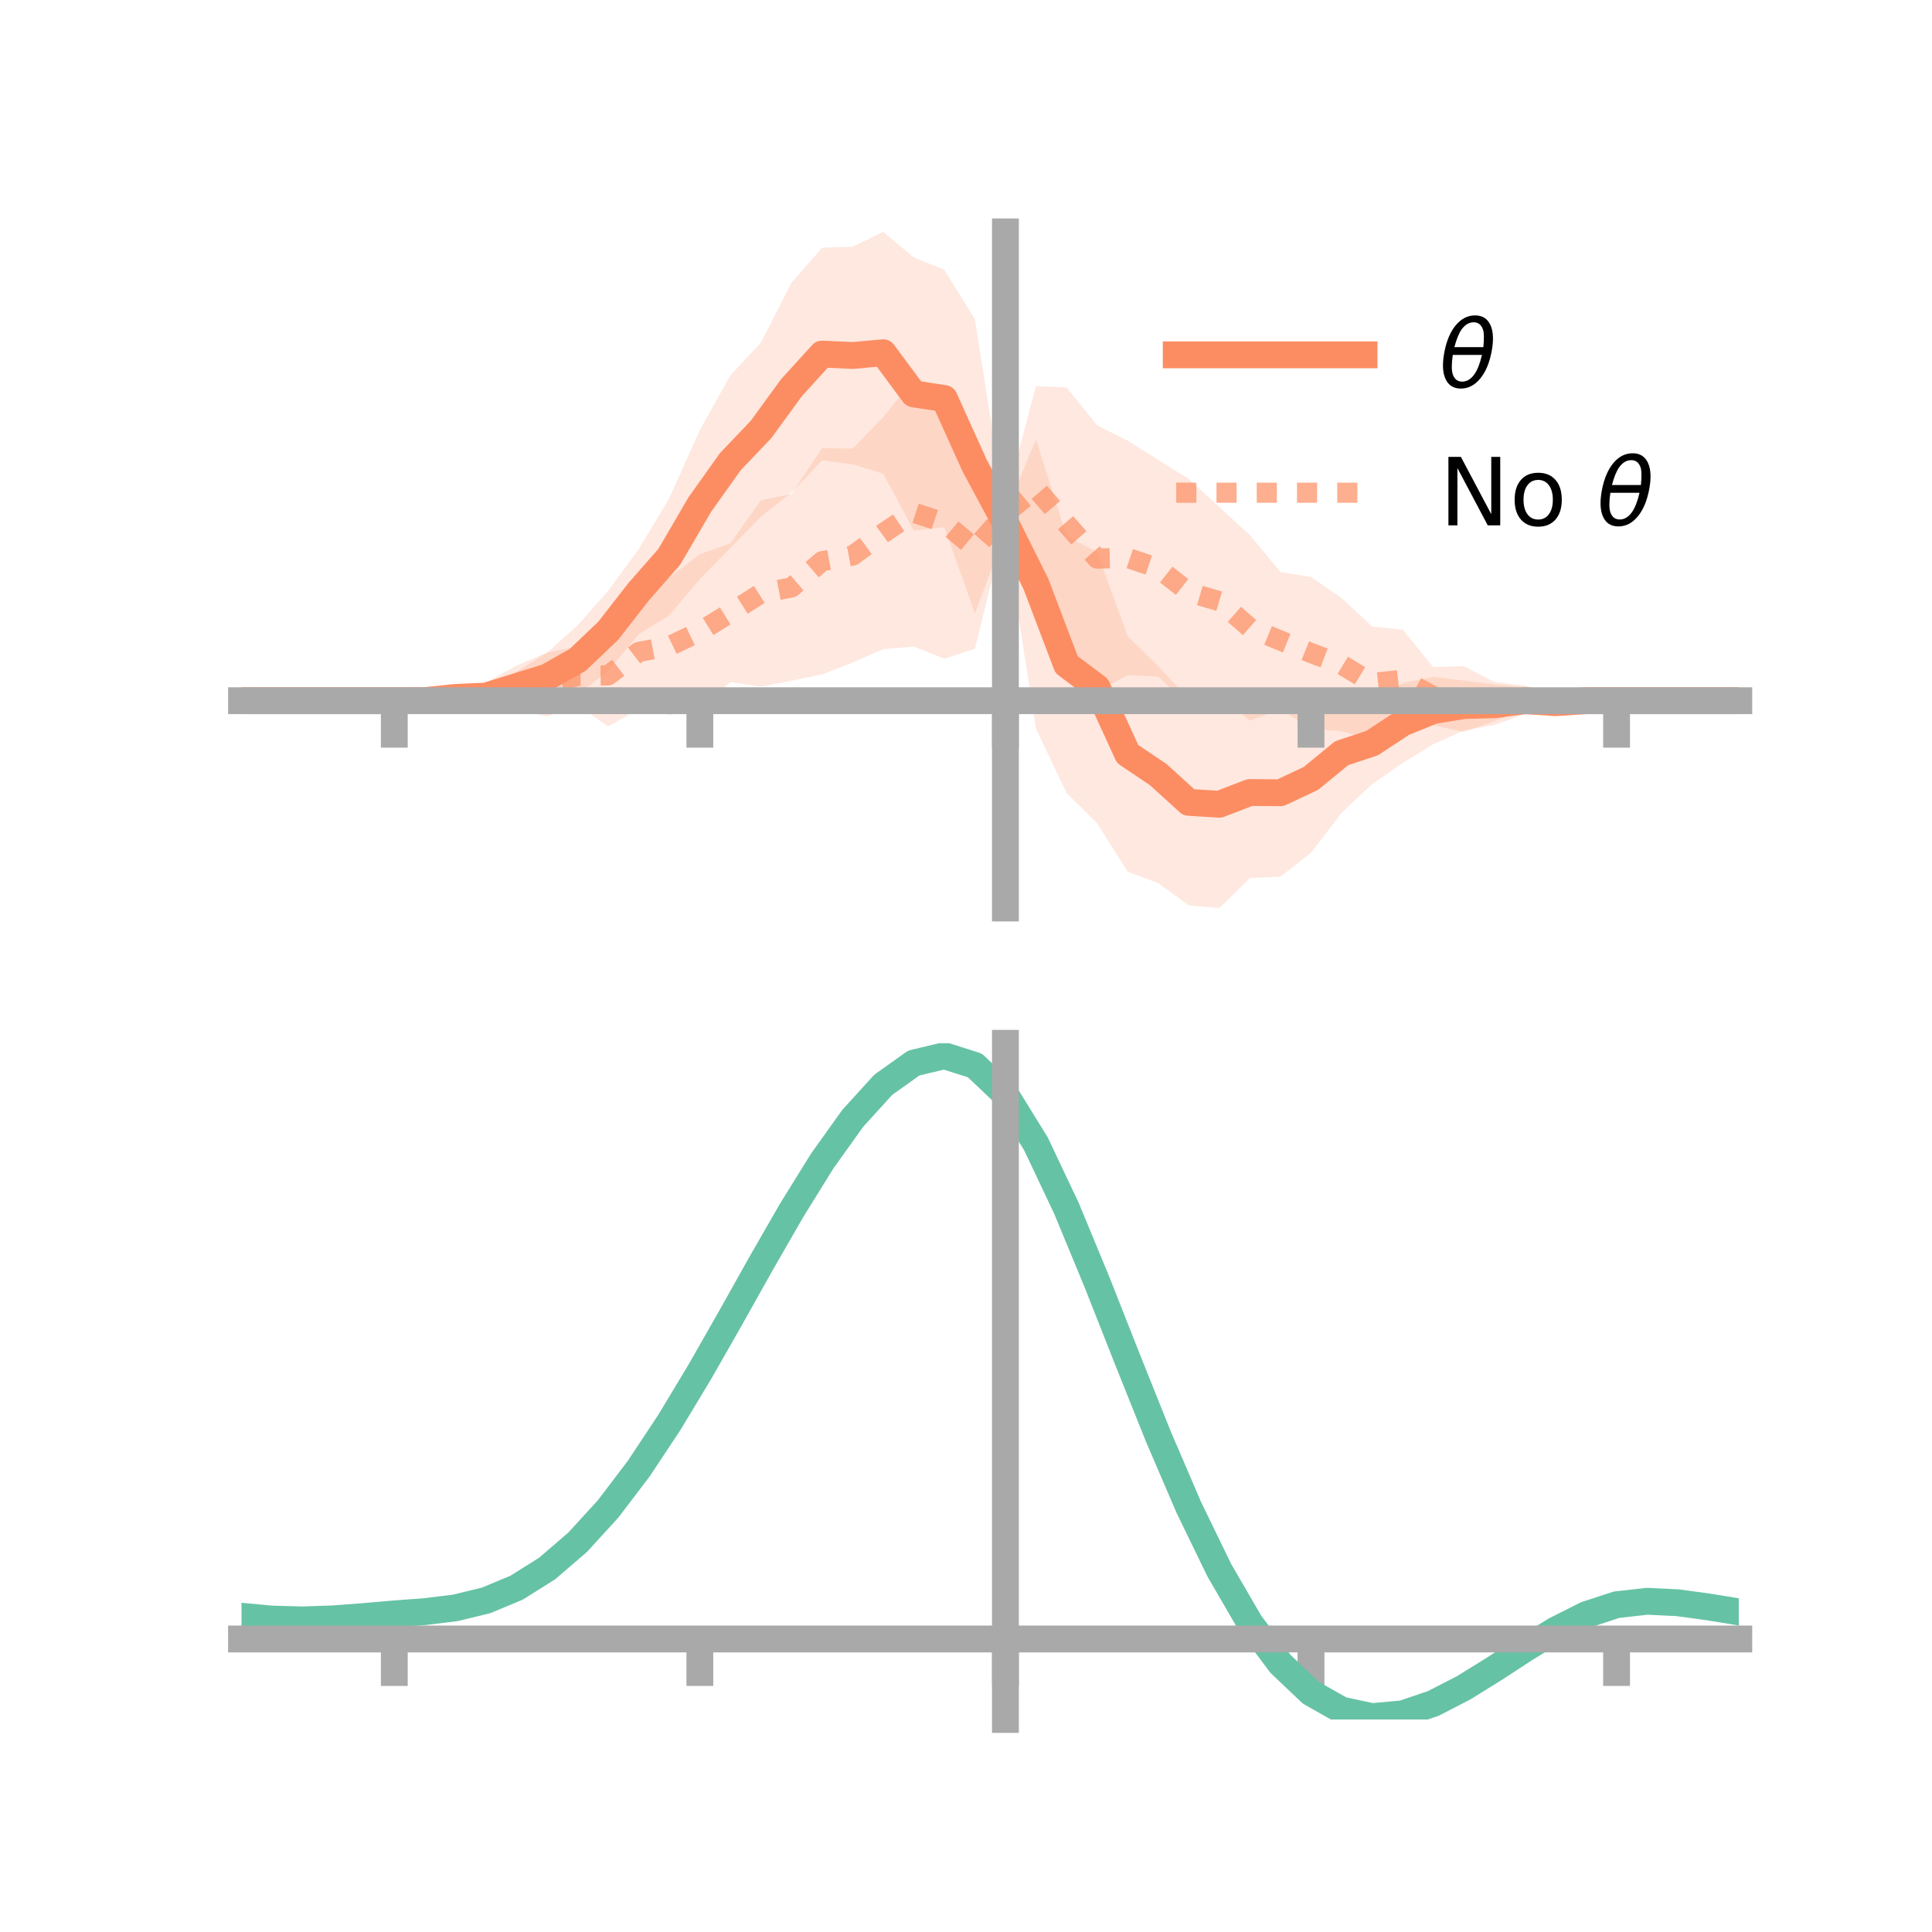 <?xml version="1.0" encoding="utf-8" standalone="no"?>
<!DOCTYPE svg PUBLIC "-//W3C//DTD SVG 1.1//EN"
  "http://www.w3.org/Graphics/SVG/1.1/DTD/svg11.dtd">
<!-- Created with matplotlib (https://matplotlib.org/) -->
<svg height="144pt" version="1.1" viewBox="0 0 144 144" width="144pt" xmlns="http://www.w3.org/2000/svg" xmlns:xlink="http://www.w3.org/1999/xlink">
 <defs>
  <style type="text/css">*{stroke-linecap:butt;stroke-linejoin:round;}</style>
 </defs>
 <g id="figure_1">
  <g id="patch_1">
   <path d="M 0 144 
L 144 144 
L 144 0 
L 0 0 
z
" style="fill:none;"/>
  </g>
  <g id="axes_1">
   <g id="patch_2">
    <path d="M 18 67.68 
L 129.6 67.68 
L 129.6 17.28 
L 18 17.28 
z
" style="fill:none;"/>
   </g>
   <g id="PolyCollection_1">
    <path clip-path="url(#p37896fb73a)" d="M 18 52.227 
L 18 52.227 
L 20.278 52.227 
L 22.555 52.227 
L 24.833 52.227 
L 27.11 52.227 
L 29.388 52.227 
L 31.665 52.036 
L 33.943 51.469 
L 36.22 50.867 
L 38.498 49.611 
L 40.776 48.642 
L 43.053 46.609 
L 45.331 44.032 
L 47.608 40.922 
L 49.886 37.139 
L 52.163 32.046 
L 54.441 27.973 
L 56.718 25.533 
L 58.996 21.071 
L 61.273 18.468 
L 63.551 18.389 
L 65.829 17.28 
L 68.106 19.186 
L 70.384 20.111 
L 72.661 23.789 
L 74.939 38.207 
L 77.216 32.754 
L 79.494 39.974 
L 81.771 41.129 
L 84.049 47.433 
L 86.327 49.647 
L 88.604 52.124 
L 90.882 52.21 
L 93.159 52.689 
L 95.437 52.839 
L 97.714 52.467 
L 99.992 51.697 
L 102.269 52.326 
L 104.547 50.91 
L 106.824 50.453 
L 109.102 50.73 
L 111.38 51.014 
L 113.657 51.232 
L 115.935 51.875 
L 118.212 52.043 
L 120.49 52.227 
L 122.767 52.227 
L 125.045 52.227 
L 127.322 52.227 
L 129.6 52.227 
L 129.6 52.227 
L 129.6 52.227 
L 127.322 52.227 
L 125.045 52.227 
L 122.767 52.227 
L 120.49 52.227 
L 118.212 52.409 
L 115.935 52.876 
L 113.657 53.215 
L 111.38 54.038 
L 109.102 54.443 
L 106.824 55.472 
L 104.547 56.863 
L 102.269 58.445 
L 99.992 60.586 
L 97.714 63.565 
L 95.437 65.335 
L 93.159 65.451 
L 90.882 67.68 
L 88.604 67.481 
L 86.327 65.82 
L 84.049 64.973 
L 81.771 61.357 
L 79.494 59.097 
L 77.216 54.312 
L 74.939 39.728 
L 72.661 45.69 
L 70.384 39.296 
L 68.106 39.535 
L 65.829 35.303 
L 63.551 34.603 
L 61.273 34.313 
L 58.996 36.715 
L 56.718 38.5 
L 54.441 40.832 
L 52.163 43.157 
L 49.886 45.856 
L 47.608 47.27 
L 45.331 50.002 
L 43.053 51.763 
L 40.776 52.298 
L 38.498 52.741 
L 36.22 52.893 
L 33.943 52.493 
L 31.665 52.401 
L 29.388 52.227 
L 27.11 52.227 
L 24.833 52.227 
L 22.555 52.227 
L 20.278 52.227 
L 18 52.227 
z
" style="fill:#fc8d62;fill-opacity:0.2;"/>
   </g>
   <g id="PolyCollection_2">
    <path clip-path="url(#p37896fb73a)" d="M 18 52.227 
L 18 52.227 
L 20.278 52.227 
L 22.555 52.227 
L 24.833 52.227 
L 27.11 52.227 
L 29.388 52.227 
L 31.665 52.116 
L 33.943 51.777 
L 36.22 51.219 
L 38.498 50.065 
L 40.776 48.645 
L 43.053 48.196 
L 45.331 46.529 
L 47.608 44.352 
L 49.886 43.048 
L 52.163 41.306 
L 54.441 40.502 
L 56.718 37.276 
L 58.996 36.831 
L 61.273 33.399 
L 63.551 33.439 
L 65.829 31.099 
L 68.106 28.234 
L 70.384 28.827 
L 72.661 33.394 
L 74.939 37.369 
L 77.216 28.78 
L 79.494 28.879 
L 81.771 31.703 
L 84.049 32.846 
L 86.327 34.279 
L 88.604 35.704 
L 90.882 37.794 
L 93.159 39.891 
L 95.437 42.633 
L 97.714 43.003 
L 99.992 44.574 
L 102.269 46.7 
L 104.547 46.93 
L 106.824 49.72 
L 109.102 49.645 
L 111.38 50.829 
L 113.657 51.101 
L 115.935 51.73 
L 118.212 52.122 
L 120.49 52.227 
L 122.767 52.227 
L 125.045 52.227 
L 127.322 52.227 
L 129.6 52.227 
L 129.6 52.227 
L 129.6 52.227 
L 127.322 52.227 
L 125.045 52.227 
L 122.767 52.227 
L 120.49 52.227 
L 118.212 52.331 
L 115.935 52.592 
L 113.657 52.909 
L 111.38 53.745 
L 109.102 54.555 
L 106.824 54.046 
L 104.547 54.398 
L 102.269 55.12 
L 99.992 54.497 
L 97.714 54.336 
L 95.437 52.859 
L 93.159 53.708 
L 90.882 51.832 
L 88.604 52.588 
L 86.327 50.429 
L 84.049 50.32 
L 81.771 51.562 
L 79.494 49.209 
L 77.216 44.033 
L 74.939 39.2 
L 72.661 48.351 
L 70.384 49.096 
L 68.106 48.189 
L 65.829 48.382 
L 63.551 49.383 
L 61.273 50.26 
L 58.996 50.734 
L 56.718 51.175 
L 54.441 50.838 
L 52.163 52.838 
L 49.886 53.285 
L 47.608 52.831 
L 45.331 54.15 
L 43.053 52.546 
L 40.776 53.395 
L 38.498 52.879 
L 36.22 53.07 
L 33.943 52.61 
L 31.665 52.32 
L 29.388 52.227 
L 27.11 52.227 
L 24.833 52.227 
L 22.555 52.227 
L 20.278 52.227 
L 18 52.227 
z
" style="fill:#fc8d62;fill-opacity:0.2;"/>
   </g>
   <g id="matplotlib.axis_1">
    <g id="xtick_1">
     <g id="line2d_1">
      <defs>
       <path d="M 0 0 
L 0 3.5 
" id="m39f4408d21" style="stroke:#a9a9a9;stroke-width:2;"/>
      </defs>
      <g>
       <use style="fill:#a9a9a9;stroke:#a9a9a9;stroke-width:2;" x="29.388" xlink:href="#m39f4408d21" y="52.227"/>
      </g>
     </g>
    </g>
    <g id="xtick_2">
     <g id="line2d_2">
      <g>
       <use style="fill:#a9a9a9;stroke:#a9a9a9;stroke-width:2;" x="52.163" xlink:href="#m39f4408d21" y="52.227"/>
      </g>
     </g>
    </g>
    <g id="xtick_3">
     <g id="line2d_3">
      <g>
       <use style="fill:#a9a9a9;stroke:#a9a9a9;stroke-width:2;" x="74.939" xlink:href="#m39f4408d21" y="52.227"/>
      </g>
     </g>
    </g>
    <g id="xtick_4">
     <g id="line2d_4">
      <g>
       <use style="fill:#a9a9a9;stroke:#a9a9a9;stroke-width:2;" x="97.714" xlink:href="#m39f4408d21" y="52.227"/>
      </g>
     </g>
    </g>
    <g id="xtick_5">
     <g id="line2d_5">
      <g>
       <use style="fill:#a9a9a9;stroke:#a9a9a9;stroke-width:2;" x="120.49" xlink:href="#m39f4408d21" y="52.227"/>
      </g>
     </g>
    </g>
   </g>
   <g id="matplotlib.axis_2"/>
   <g id="line2d_6">
    <path clip-path="url(#p37896fb73a)" d="M 18 52.227 
L 20.278 52.227 
L 22.555 52.227 
L 24.833 52.227 
L 27.11 52.227 
L 29.388 52.227 
L 31.665 52.218 
L 33.943 51.981 
L 36.22 51.88 
L 38.498 51.176 
L 40.776 50.47 
L 43.053 49.186 
L 45.331 47.017 
L 47.608 44.096 
L 49.886 41.498 
L 52.163 37.601 
L 54.441 34.403 
L 56.718 32.016 
L 58.996 28.893 
L 61.273 26.391 
L 63.551 26.496 
L 65.829 26.292 
L 68.106 29.361 
L 70.384 29.703 
L 72.661 34.74 
L 74.939 38.968 
L 77.216 43.533 
L 79.494 49.535 
L 81.771 51.243 
L 84.049 56.203 
L 86.327 57.733 
L 88.604 59.803 
L 90.882 59.945 
L 93.159 59.07 
L 95.437 59.087 
L 97.714 58.016 
L 99.992 56.142 
L 102.269 55.385 
L 104.547 53.887 
L 106.824 52.962 
L 109.102 52.587 
L 111.38 52.526 
L 113.657 52.224 
L 115.935 52.375 
L 118.212 52.226 
L 120.49 52.227 
L 122.767 52.227 
L 125.045 52.227 
L 127.322 52.227 
L 129.6 52.227 
" style="fill:none;stroke:#fc8d62;stroke-linecap:square;stroke-width:2;"/>
   </g>
   <g id="line2d_7">
    <path clip-path="url(#p37896fb73a)" d="M 18 52.227 
L 20.278 52.227 
L 22.555 52.227 
L 24.833 52.227 
L 27.11 52.227 
L 29.388 52.227 
L 31.665 52.218 
L 33.943 52.193 
L 36.22 52.144 
L 38.498 51.472 
L 40.776 51.02 
L 43.053 50.371 
L 45.331 50.34 
L 47.608 48.592 
L 49.886 48.166 
L 52.163 47.072 
L 54.441 45.67 
L 56.718 44.225 
L 58.996 43.783 
L 61.273 41.83 
L 63.551 41.411 
L 65.829 39.741 
L 68.106 38.212 
L 70.384 38.962 
L 72.661 40.872 
L 74.939 38.285 
L 77.216 36.406 
L 79.494 39.044 
L 81.771 41.633 
L 84.049 41.583 
L 86.327 42.354 
L 88.604 44.146 
L 90.882 44.813 
L 93.159 46.799 
L 95.437 47.746 
L 97.714 48.669 
L 99.992 49.536 
L 102.269 50.91 
L 104.547 50.664 
L 106.824 51.883 
L 109.102 52.1 
L 111.38 52.287 
L 113.657 52.005 
L 115.935 52.161 
L 118.212 52.226 
L 120.49 52.227 
L 122.767 52.227 
L 125.045 52.227 
L 127.322 52.227 
L 129.6 52.227 
" style="fill:none;stroke:#fc8d62;stroke-dasharray:1.5,1.5;stroke-dashoffset:0;stroke-opacity:0.7;stroke-width:1.5;"/>
   </g>
   <g id="patch_3">
    <path d="M 74.939 67.68 
L 74.939 17.28 
" style="fill:none;stroke:#a9a9a9;stroke-linecap:square;stroke-linejoin:miter;stroke-width:2;"/>
   </g>
   <g id="patch_4">
    <path d="M 129.6 67.68 
L 129.6 17.28 
" style="fill:none;"/>
   </g>
   <g id="patch_5">
    <path d="M 18 52.227 
L 129.6 52.227 
" style="fill:none;stroke:#a9a9a9;stroke-linecap:square;stroke-linejoin:miter;stroke-width:2;"/>
   </g>
   <g id="patch_6">
    <path d="M 18 17.28 
L 129.6 17.28 
" style="fill:none;"/>
   </g>
   <g id="legend_1">
    <g id="line2d_8">
     <path d="M 87.67 26.449 
L 101.67 26.449 
" style="fill:none;stroke:#fc8d62;stroke-linecap:square;stroke-width:2;"/>
    </g>
    <g id="line2d_9"/>
    <g id="text_1">
     <!-- $\theta$ -->
     <g transform="translate(107.27 28.899)scale(0.07 -0.07)">
      <defs>
       <path d="M 45.516 34.672 
L 14.453 34.672 
Q 12.359 20.062 14.5 13.875 
Q 17.188 6.25 24.469 6.25 
Q 31.781 6.25 37.359 13.922 
Q 42.234 20.656 45.516 34.672 
z
M 47.016 42.969 
Q 48.344 56.844 46.625 61.719 
Q 43.953 69.438 36.766 69.438 
Q 29.297 69.438 23.828 61.812 
Q 19.531 55.672 16.156 42.969 
z
M 38.188 76.766 
Q 49.906 76.766 54.594 66.406 
Q 59.281 56.109 55.719 37.844 
Q 52.203 19.625 43.453 9.281 
Q 34.766 -1.125 23.047 -1.125 
Q 11.281 -1.125 6.641 9.281 
Q 2 19.625 5.516 37.844 
Q 9.078 56.109 17.719 66.406 
Q 26.422 76.766 38.188 76.766 
z
" id="DejaVuSans-Oblique-952"/>
      </defs>
      <use transform="translate(0 0.234)" xlink:href="#DejaVuSans-Oblique-952"/>
     </g>
    </g>
    <g id="line2d_10">
     <path d="M 87.67 36.724 
L 101.67 36.724 
" style="fill:none;stroke:#fc8d62;stroke-dasharray:1.5,1.5;stroke-dashoffset:0;stroke-opacity:0.7;stroke-width:1.5;"/>
    </g>
    <g id="line2d_11"/>
    <g id="text_2">
     <!-- No $\theta$ -->
     <g transform="translate(107.27 39.174)scale(0.07 -0.07)">
      <defs>
       <path d="M 9.812 72.906 
L 23.094 72.906 
L 55.422 11.922 
L 55.422 72.906 
L 64.984 72.906 
L 64.984 0 
L 51.703 0 
L 19.391 60.984 
L 19.391 0 
L 9.812 0 
z
" id="DejaVuSans-78"/>
       <path d="M 30.609 48.391 
Q 23.391 48.391 19.188 42.75 
Q 14.984 37.109 14.984 27.297 
Q 14.984 17.484 19.156 11.844 
Q 23.344 6.203 30.609 6.203 
Q 37.797 6.203 41.984 11.859 
Q 46.188 17.531 46.188 27.297 
Q 46.188 37.016 41.984 42.703 
Q 37.797 48.391 30.609 48.391 
z
M 30.609 56 
Q 42.328 56 49.016 48.375 
Q 55.719 40.766 55.719 27.297 
Q 55.719 13.875 49.016 6.219 
Q 42.328 -1.422 30.609 -1.422 
Q 18.844 -1.422 12.172 6.219 
Q 5.516 13.875 5.516 27.297 
Q 5.516 40.766 12.172 48.375 
Q 18.844 56 30.609 56 
z
" id="DejaVuSans-111"/>
       <path id="DejaVuSans-32"/>
      </defs>
      <use transform="translate(0 0.234)" xlink:href="#DejaVuSans-78"/>
      <use transform="translate(74.805 0.234)" xlink:href="#DejaVuSans-111"/>
      <use transform="translate(135.986 0.234)" xlink:href="#DejaVuSans-32"/>
      <use transform="translate(167.773 0.234)" xlink:href="#DejaVuSans-Oblique-952"/>
     </g>
    </g>
   </g>
  </g>
  <g id="axes_2">
   <g id="patch_7">
    <path d="M 18 128.16 
L 129.6 128.16 
L 129.6 77.76 
L 18 77.76 
z
" style="fill:none;"/>
   </g>
   <g id="PolyCollection_3">
    <path clip-path="url(#p32c906bee3)" d="M 18 120.508 
L 18 120.425 
L 20.278 120.645 
L 22.555 120.709 
L 24.833 120.625 
L 27.11 120.442 
L 29.388 120.239 
L 31.665 120.065 
L 33.943 119.78 
L 36.22 119.221 
L 38.498 118.263 
L 40.776 116.812 
L 43.053 114.817 
L 45.331 112.27 
L 47.608 109.203 
L 49.886 105.685 
L 52.163 101.817 
L 54.441 97.728 
L 56.718 93.572 
L 58.996 89.525 
L 61.273 85.775 
L 63.551 82.521 
L 65.829 79.966 
L 68.106 78.314 
L 70.384 77.76 
L 72.661 78.495 
L 74.939 80.688 
L 77.216 84.428 
L 79.494 89.314 
L 81.771 94.898 
L 84.049 100.759 
L 86.327 106.533 
L 88.604 111.919 
L 90.882 116.683 
L 93.159 120.661 
L 95.437 123.757 
L 97.714 125.941 
L 99.992 127.24 
L 102.269 127.733 
L 104.547 127.532 
L 106.824 126.778 
L 109.102 125.624 
L 111.38 124.235 
L 113.657 122.774 
L 115.935 121.4 
L 118.212 120.266 
L 120.49 119.523 
L 122.767 119.269 
L 125.045 119.383 
L 127.322 119.703 
L 129.6 120.087 
L 129.6 120.196 
L 129.6 120.196 
L 127.322 119.836 
L 125.045 119.535 
L 122.767 119.431 
L 120.49 119.689 
L 118.212 120.438 
L 115.935 121.597 
L 113.657 123.014 
L 111.38 124.527 
L 109.102 125.965 
L 106.824 127.159 
L 104.547 127.941 
L 102.269 128.16 
L 99.992 127.682 
L 97.714 126.407 
L 95.437 124.272 
L 93.159 121.258 
L 90.882 117.397 
L 88.604 112.778 
L 86.327 107.557 
L 84.049 101.955 
L 81.771 96.264 
L 79.494 90.839 
L 77.216 86.088 
L 74.939 82.453 
L 72.661 80.327 
L 70.384 79.617 
L 68.106 80.153 
L 65.829 81.748 
L 63.551 84.206 
L 61.273 87.331 
L 58.996 90.927 
L 56.718 94.8 
L 54.441 98.772 
L 52.163 102.675 
L 49.886 106.365 
L 47.608 109.721 
L 45.331 112.649 
L 43.053 115.087 
L 40.776 117.008 
L 38.498 118.417 
L 36.22 119.355 
L 33.943 119.902 
L 31.665 120.178 
L 29.388 120.341 
L 27.11 120.529 
L 24.833 120.695 
L 22.555 120.767 
L 20.278 120.707 
L 18 120.508 
z
" style="fill:#66c2a5;fill-opacity:0.2;"/>
   </g>
   <g id="matplotlib.axis_3">
    <g id="xtick_6">
     <g id="line2d_12">
      <g>
       <use style="fill:#a9a9a9;stroke:#a9a9a9;stroke-width:2;" x="29.388" xlink:href="#m39f4408d21" y="122.16"/>
      </g>
     </g>
    </g>
    <g id="xtick_7">
     <g id="line2d_13">
      <g>
       <use style="fill:#a9a9a9;stroke:#a9a9a9;stroke-width:2;" x="52.163" xlink:href="#m39f4408d21" y="122.16"/>
      </g>
     </g>
    </g>
    <g id="xtick_8">
     <g id="line2d_14">
      <g>
       <use style="fill:#a9a9a9;stroke:#a9a9a9;stroke-width:2;" x="74.939" xlink:href="#m39f4408d21" y="122.16"/>
      </g>
     </g>
    </g>
    <g id="xtick_9">
     <g id="line2d_15">
      <g>
       <use style="fill:#a9a9a9;stroke:#a9a9a9;stroke-width:2;" x="97.714" xlink:href="#m39f4408d21" y="122.16"/>
      </g>
     </g>
    </g>
    <g id="xtick_10">
     <g id="line2d_16">
      <g>
       <use style="fill:#a9a9a9;stroke:#a9a9a9;stroke-width:2;" x="120.49" xlink:href="#m39f4408d21" y="122.16"/>
      </g>
     </g>
    </g>
   </g>
   <g id="matplotlib.axis_4"/>
   <g id="line2d_17">
    <path clip-path="url(#p32c906bee3)" d="M 18 120.467 
L 20.278 120.676 
L 22.555 120.738 
L 24.833 120.66 
L 27.11 120.486 
L 29.388 120.29 
L 31.665 120.121 
L 33.943 119.841 
L 36.22 119.288 
L 38.498 118.34 
L 40.776 116.91 
L 43.053 114.952 
L 45.331 112.459 
L 47.608 109.462 
L 49.886 106.025 
L 52.163 102.246 
L 54.441 98.25 
L 56.718 94.186 
L 58.996 90.226 
L 61.273 86.553 
L 63.551 83.364 
L 65.829 80.857 
L 68.106 79.233 
L 70.384 78.688 
L 72.661 79.411 
L 74.939 81.57 
L 77.216 85.258 
L 79.494 90.076 
L 81.771 95.581 
L 84.049 101.357 
L 86.327 107.045 
L 88.604 112.349 
L 90.882 117.04 
L 93.159 120.96 
L 95.437 124.015 
L 97.714 126.174 
L 99.992 127.461 
L 102.269 127.946 
L 104.547 127.737 
L 106.824 126.968 
L 109.102 125.795 
L 111.38 124.381 
L 113.657 122.894 
L 115.935 121.498 
L 118.212 120.352 
L 120.49 119.606 
L 122.767 119.35 
L 125.045 119.459 
L 127.322 119.77 
L 129.6 120.141 
" style="fill:none;stroke:#66c2a5;stroke-linecap:square;stroke-width:2;"/>
   </g>
   <g id="patch_8">
    <path d="M 74.939 128.16 
L 74.939 77.76 
" style="fill:none;stroke:#a9a9a9;stroke-linecap:square;stroke-linejoin:miter;stroke-width:2;"/>
   </g>
   <g id="patch_9">
    <path d="M 129.6 128.16 
L 129.6 77.76 
" style="fill:none;"/>
   </g>
   <g id="patch_10">
    <path d="M 18 122.16 
L 129.6 122.16 
" style="fill:none;stroke:#a9a9a9;stroke-linecap:square;stroke-linejoin:miter;stroke-width:2;"/>
   </g>
   <g id="patch_11">
    <path d="M 18 77.76 
L 129.6 77.76 
" style="fill:none;"/>
   </g>
  </g>
 </g>
 <defs>
  <clipPath id="p37896fb73a">
   <rect height="50.4" width="111.6" x="18" y="17.28"/>
  </clipPath>
  <clipPath id="p32c906bee3">
   <rect height="50.4" width="111.6" x="18" y="77.76"/>
  </clipPath>
 </defs>
</svg>

